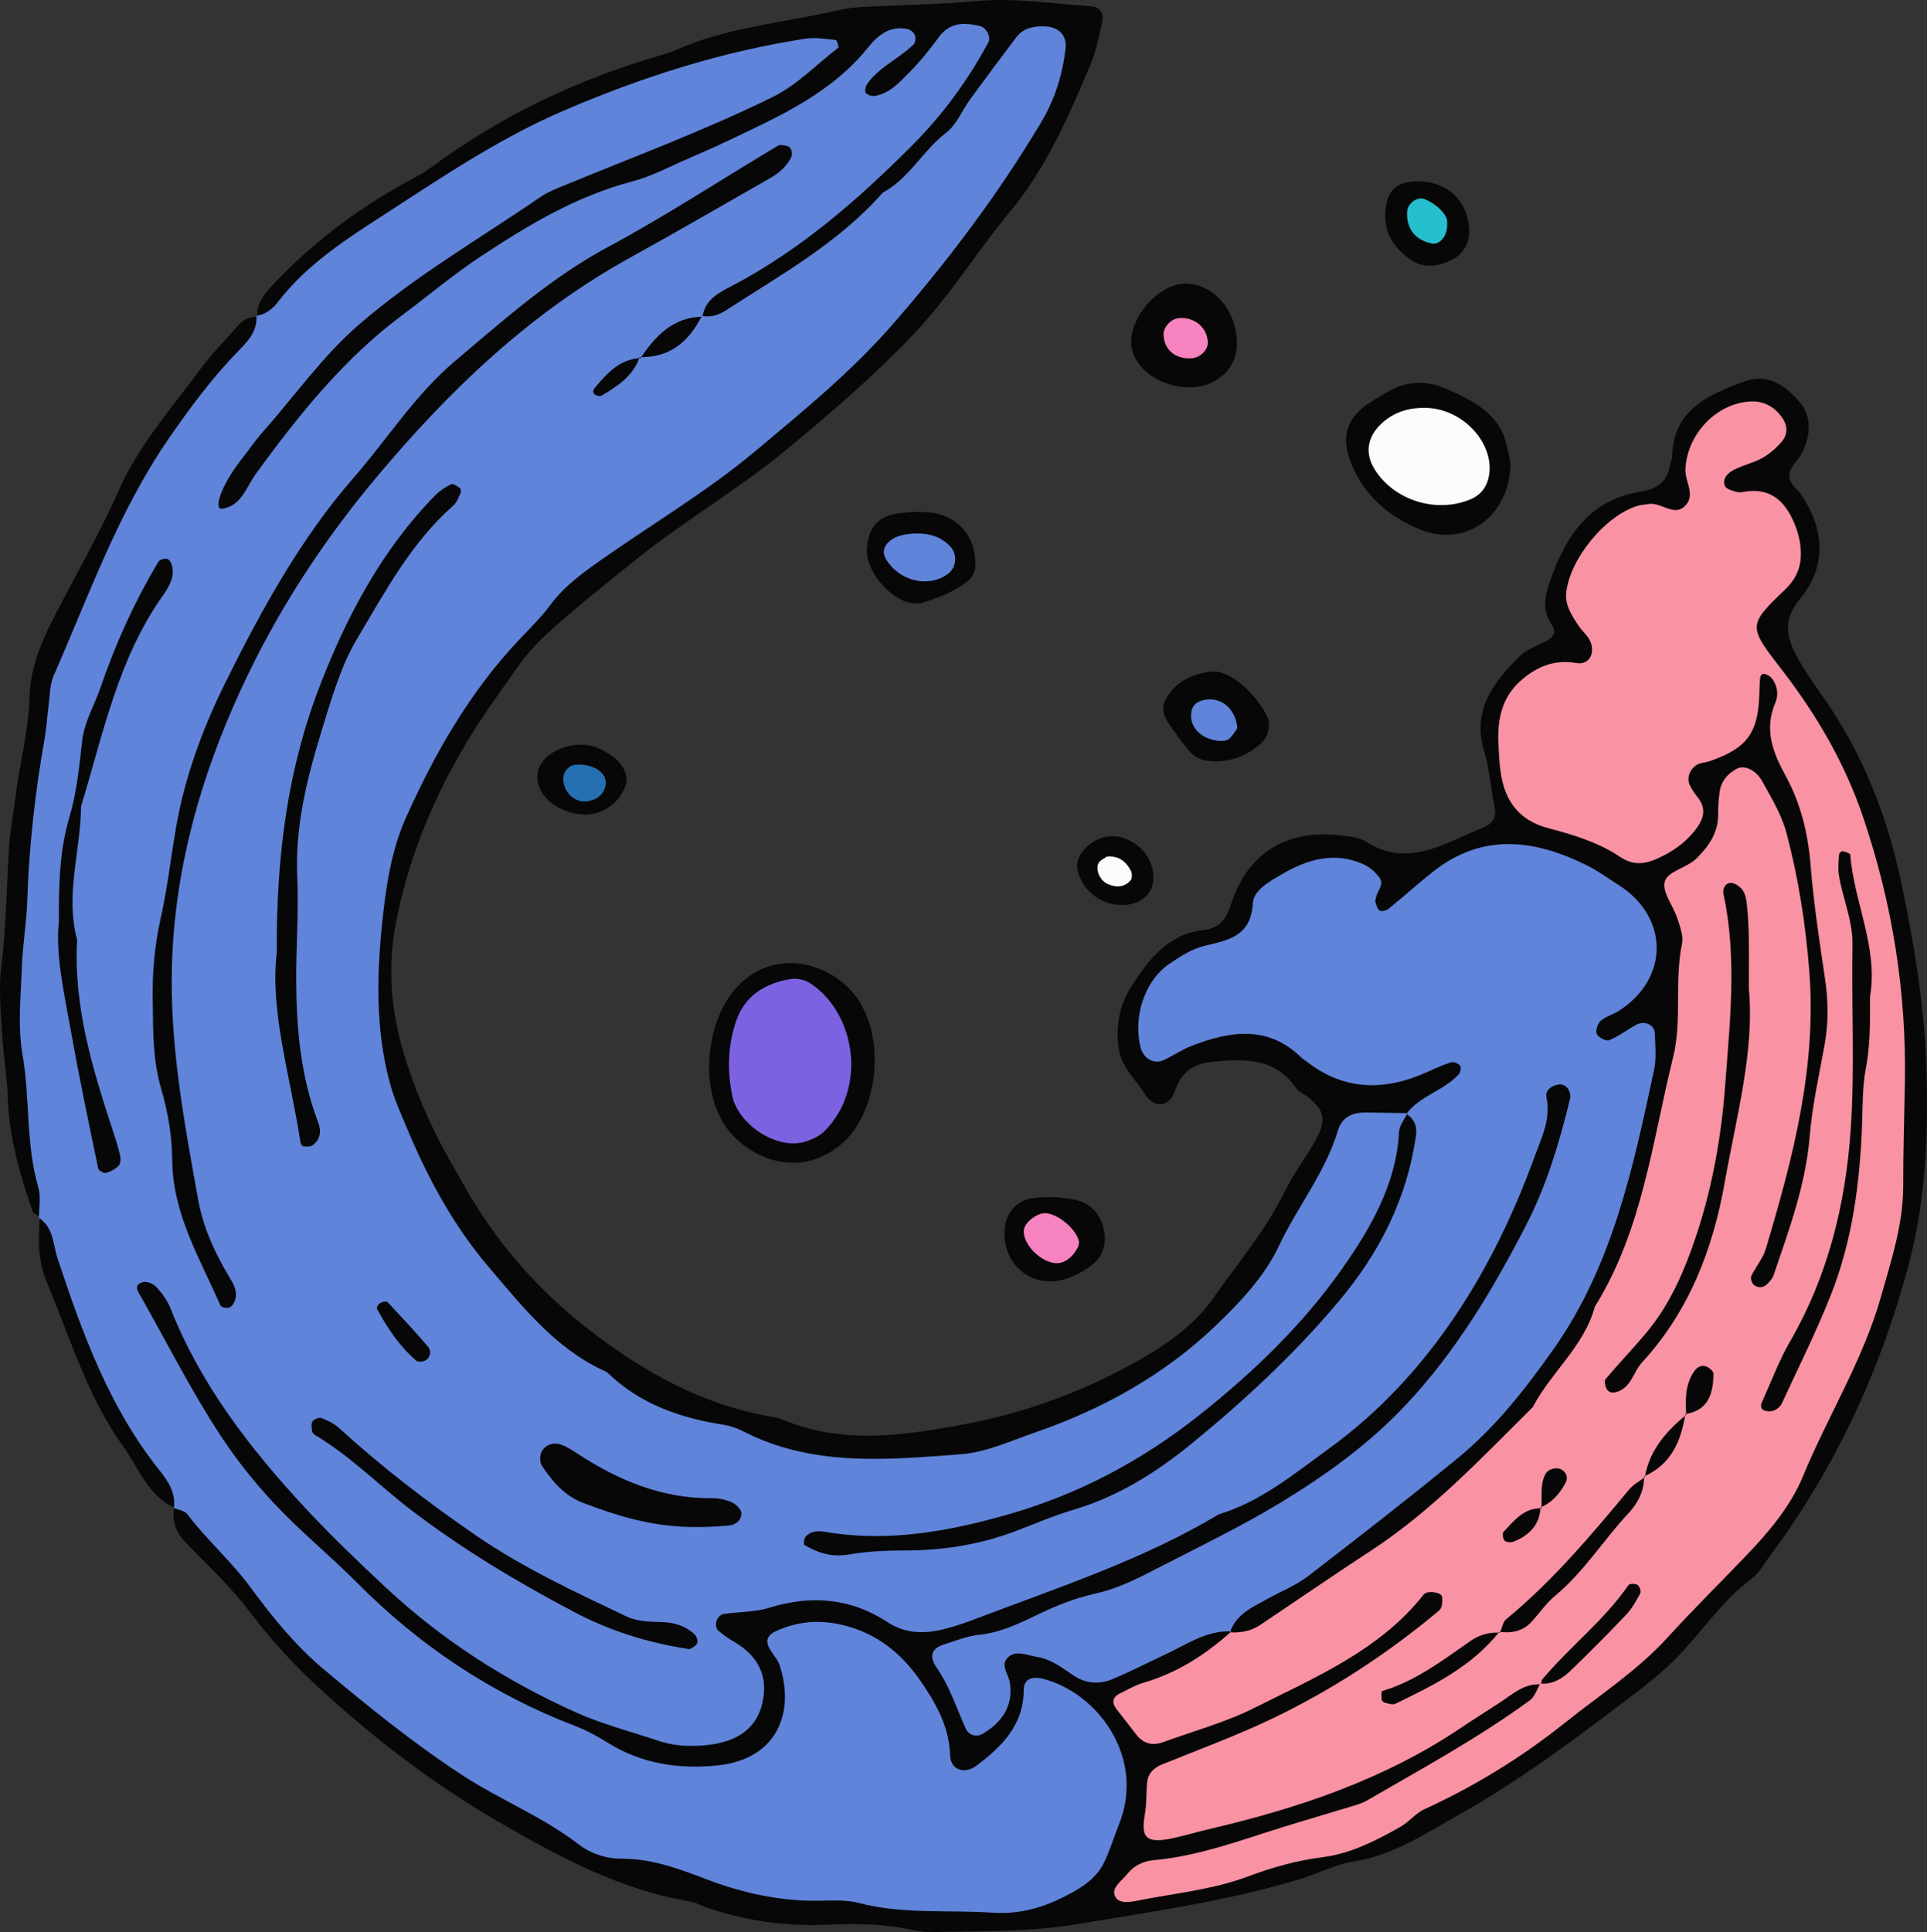 <svg xmlns="http://www.w3.org/2000/svg" width="1077.41" height="1080" viewBox="0 0 1077.41 1080"><rect x="0" y="0" width="1077.41" height="1080" fill="#333333" stroke="none"/><g id="a"/><g id="b"><g id="c"><g id="d"><path d="M143.9 177.05c-.5-6.31 2.63-11.18 6.57-15.51 22.2-24.37 48.14-43.96 76.92-59.89 4.19-2.32 8.62-4.33 12.42-7.17 39.85-29.72 83.95-50.64 131.66-64.19 1.85-.53 3.71-1.12 5.46-1.92 29.33-13.29 61.37-15.61 92.22-22.72 5.59-1.29 11.44-1.75 17.2-1.99 20.19-.84 40.32-1.37 60.53-3.14 20.88-1.83 42.24 1.64 63.37 3.03 4.49.3 7 3.79 6.12 7.96-1.79 8.47-3.5 17.15-6.85 25.07-12.05 28.45-24.58 57.24-44.22 80.97-19.03 22.99-34.67 48.62-55.34 70.17-21.99 22.92-46 43.64-70.52 63.86-27.47 22.65-58.4 40.45-85.94 62.89-17.14 13.97-34.73 27.52-50.73 42.72-9.64 9.15-16.9 20.91-24.74 31.84-27.84 38.85-48.14 81.3-56.96 128.42-4.28 22.88-2.49 46.4 3.92 68.8 6.07 21.23 14.9 41.61 25.66 61.02 2.34 4.22 4.87 8.33 7.19 12.55 18.81 34.24 43.61 62.56 75.19 86.33 29.89 22.5 61.22 39.37 98.06 45.77 1.89.33 3.86.59 5.61 1.33 33.79 14.36 68.07 9.36 102.47 2.93 33.42-6.25 65.09-17.81 94.63-34.13 16.66-9.2 33.25-20.3 44.44-36.27 13.77-19.66 29.5-38.04 40.18-59.89 5.05-10.33 12.31-19.56 17.76-29.73 5.5-10.26 4.16-15.22-4.43-22.58-2.19-1.87-5.41-2.88-6.94-5.12-11.7-17.18-28.89-16.69-46.54-14.96-10.38 1.02-17.51 5.11-21.28 16.17-3.26 9.55-11.79 10.11-16.98 1.79-5.04-8.08-12.72-14.65-14.41-24.77-2.18-13.04.56-25.43 7.43-36.05 9.45-14.6 20.32-28.53 39.7-30.71 8.72-.98 12.68-5.45 15.47-14.17 9.11-28.45 30.2-41.77 59.41-38.93 5.68.55 12.12 1.04 16.68 3.95 17.03 10.88 33.04 5.85 49.27-1.35 5.29-2.35 10.6-4.65 15.92-6.92 4.98-2.13 7.39-5.29 6.17-11.16-2.14-10.33-2.66-21.1-5.74-31.11-7.15-23.25 5.1-38.85 19.81-53.44 3.94-3.91 9.9-5.8 14.98-8.54 3.94-2.12 5.72-5.02 2.89-9.06-4.99-7.13-4.15-14.7-1.67-22.19 8.54-25.83 21.98-47.61 51.39-52.18 10.81-1.68 15.21-6.64 16.77-16.24.15-.94.78-1.85.79-2.77.37-26.6 19.97-35.09 40.35-42.55 12.92-4.73 22.51 1.88 30.5 10.93 7.15 8.1 6.72 17.74 2.73 27.15-1.47 3.48-4.31 6.37-6.41 9.6-2.36 3.65-2 7.27.64 10.62 1.18 1.51 2.83 2.67 3.91 4.24 13.56 19.62 15.06 40.5-.09 58.8-10.35 12.5-7.39 22.43-1.17 33.63 4.2 7.55 9.28 14.64 14.26 21.73 21.91 31.25 35.58 66.33 43.37 103.15 6.96 32.88 12.63 66.51 13.94 1e2 1.5 38.33.18 77.02-9.97 114.78-15.94 59.3-41.42 113.86-78.22 163.07-2.88 3.85-5.26 8.46-8.98 11.21-17.22 12.71-28.59 30.85-43.45 45.65-10.77 10.72-23.35 19.69-35.5 28.93-27.58 20.96-55.63 41.16-85.96 58.19-18.5 10.39-35.92 22.12-57.64 25.53-10.31 1.62-20.01 6.8-30.14 9.88-40.62 12.37-82.52 18.14-124.27 25.16-25 4.2-49.8 3.93-74.77 4.39-5.76.1-11.74.37-17.28-.9-16.02-3.67-31.74-3.8-48.31-3.06-22.74 1.01-46.09-2.17-68.16-9.94-2.72-.96-5.31-2.55-8.09-3.01-38.68-6.34-72.32-24.34-105.82-43.65-37.76-21.76-71.95-47.96-103.73-77.43-13.35-12.38-25.59-25.89-36.71-40.57-10.34-13.66-22.91-25.7-35.02-37.93-5.92-5.98-9.13-12.23-7.45-20.62 1.09-.87 2.18-1.74 3.26-2.62 25-2.51 34.59 18.53 46.99 32.98 26.46 30.84 53.83 60.16 86.36 84.95 71.75 54.69 152.07 84.89 242.01 91.48 27.86 2.04 55.57 7.07 83.56 4.25 36.12-3.64 59.04-31.22 52.79-62.48-1.93-9.67-5.21-19.13-15.57-22.75-10.04-3.51-16.03 4.12-22.35 9.96-4.25 3.93-8.14 8.28-12.66 11.88-18.73 14.92-34.02 11.85-43.17-10.16-7.93-19.09-16.49-37.4-34.88-48.29-13.42-7.95-25.44-9.34-30.61 10.56-14.64 56.37-48.47 74.99-102.42 52.16-44.19-18.7-88.78-37.59-126.55-68.96-59-48.99-113.97-101.15-146.48-172.55-1.99-4.38-4.58-8.51-6.34-13-4.53-11.55-7.22-23.59 7.49-29.22 13.1-5.01 23.57 2.35 28 13.98 11.92 31.29 32.68 56.91 52.66 82.6 49.34 63.46 109.49 113.7 185.54 142.87 7.23 2.77 14.59 4.99 22.16 6.62 11.45 2.47 23.62 5.62 32.76-4.13 10.08-10.76 3.15-21.65-2.79-31.71-11.17-18.91-3.4-28.8 15.55-33.62 27.98-7.12 55.89-9.13 83.3 2.31 14.03 5.86 28.07 6.22 42.4 1.58 57.05-18.46 112.34-41.5 164.12-71.52 74.61-43.25 119.27-110.6 145.72-191.24 2.09-6.36 1.73-13.51 6.18-19.1 5.94-7.46 13.5-11.31 22.84-8 7.98 2.83 12.66 9.49 12.42 17.83-.37 12.59-4 24.63-8.51 36.42-38.18 99.78-103.28 174.29-200.46 221.43-39.76 19.29-80.67 32.73-123.14 42.98-1.92.46-3.52 1.58-4.91 2.92 1.96.22 2.81-1.59 4.23-2.36 17.47-9.39 34.63-4.95 52.43-.28 15 3.94 27.78-5.61 41.11-10.98 12.07-4.87 24.58-14.4 36.16 1.08 10.48 18.1-5.76 23.14-15.39 31.31-2.86 2.43-8.95 5.1-7.7 7.41 2.85 5.3 8.57 1.64 12.49.12 36.2-14.02 70.18-32.22 99.9-57.33 11.5-9.72 23.47-17.8 34.83-4.41 13.84 16.31-1.96 26.3-13.28 33.56-37.94 24.34-72.36 54.76-116.48 68.79-6.04 1.92-16.13 6.07-14.09 12.29 3.26 9.92 13.23 3.63 19.91 2.02 49.18-11.82 95.09-31.39 137.07-59.77 11.26-7.61 21.82-16.9 36.7-8.57 2.29 1.82 3.89 4.13 5 6.82 2.37 11.22-4.61 18.6-12.5 23.24-40.99 24.12-78.68 55.01-127.44 63.64-4.26.75-8.54 1.87-12.69 3.41-15.08 5.58-30.44 10.24-46.04 14.13 14.56-3.68 28.47-10.16 42.82-13.58 115.73-27.59 199.96-101.22 268.45-192.12 47.34-62.83 76.14-135.99 75.6-218.22-.3-45.68 3.52-91.45-12.47-135.24-12.81-35.09-26.28-72.14-45.64-101.81-18.46-28.3-27.46-47.03-11.08-76.92 4.84-8.83-6.15-17.05-15.32-21.47-12.44-6-16.31-15.61-12.41-28.64-8.94 8.67 1.4 22.24-8.24 31.15-6.13 5.67-13.26 6.84-20.77 8.81-26.48 6.93-36.54 20.99-29.86 46.33 5.86 22.27.29 35.14-21.95 41.74-13.23 3.93-20.49 14.11-21.28 28.08-.86 15.04 6.08 26 19.05 33.1 10.21 5.59 21.18 9.41 32.65 11.39 10.79 1.86 21.31-1.31 22.19-12.74 1.52-19.74 11.47-31.61 27.83-40.52 5.92-3.22 9.03-9.87 11.72-16.17 3.74-8.74 6.38-20.35 18.88-17.75 10.98 2.28 10.84 14.43 14.81 22.98 23.14 49.82 24.94 104.35 28.23 156.92 3.4 54.2-6.24 109.25-25.34 161.3-3.75 10.23-12.95 14.88-23.55 11.4-11.1-3.65-13.58-12.87-10.42-23.47 3.86-12.94 7.22-26.02 11.26-38.92 17.05-54.45 21.15-109.73 8.66-165.62-2.24-10.02-1.41-29.66-14.53-25.75-11.19 3.34-28.56 14.27-25.85 33.72 7.03 50.52-3.71 98.89-14.26 147.95-17.43 81.08-63.13 143.14-123.53 196.32-29.02 25.55-61.53 46.38-94.68 66.19-10.04 6-19.29 9.03-28.32-1.18-12.95-19.96 2.91-26.95 15.82-35.47 50.69-33.41 99.9-68.37 138.49-116.47 33.62-41.9 49.66-90.77 60.74-142.02 2.41-11.13.08-19.99-9.77-27.9-14.85-11.92-13.84-25.04-1.06-39.6 20.07-22.87 17.03-37.11-8.7-53.09-27.59-17.14-54.63-17.1-80.68 2.77-17.22 13.14-32.73 23.2-52.28 1.8-10.06-11.01-26.05-6.49-32.44 5.22-10.09 18.47-24.87 27.92-43.38 34.8-6.83 2.54-15.38 7.77-12.03 17.02 2.86 7.9 11.54 5.72 17.83 4.02 19.48-5.28 35.86 1 51.45 12.04 16.68 11.82 35.04 15.59 54.89 9.85 13.24-3.83 27.86-9.17 34.62 8.09 5.99 15.29-8.16 21.65-17.75 29.31-3.9 3.11-8.39 4.6-13.18 5.49-2.73.59-5.46 1.09-8.21 1.54-19.7 1.82-25.87 18.16-33.99 32.08-22.28 38.23-43.03 77.18-80.38 104.2-78.99 57.15-162.71 74.37-258.73 46.97-100.02-28.53-163.56-94.68-198.7-185.78-30.51-79.08-17.29-159.21 30.06-231.92 32.53-49.95 73-90.8 123.87-122.71 77.81-48.82 140-114.13 189.83-191.22 3.66-5.66 7-11.56 10.01-17.58 1.99-3.98 6.24-9.89 1.13-12.48-4.42-2.24-7.82 4.29-10.49 8.05-34.1 47.94-78.77 83.96-128.43 114.37-9.83 6.02-19.62 12.93-32.21 7.54-2.63-1.34-4.72-3.3-6.33-5.76-5.68-16.65 4.88-24.87 16.94-32.25 37.18-22.75 70.98-49.6 100.07-82.21 3.2-3.59 6.74-6.89 9.93-10.51-4.02 1.72-6.75 5.24-10.39 7.49-4.21 2.6-10.87 5.95-13.36 3.18-18.43-20.45-30.43 1.01-43.3 7.09-60.05 28.36-122.58 51.59-178.13 89.37-43.58 29.65-80.86 65.1-112.3 107.09-2.89 3.86-5.57 7.86-8.73 11.51-8.49 9.82-17.9 20.66-31.26 9.54-12.26-10.21-6.74-22.96 1.07-33.63 17.64-24.08 34.58-48.97 56.63-69.25 52.84-48.6 111.29-88.89 178.9-114.32 20.79-7.82 41.12-16.44 61.13-25.97 3.59-1.71 7.51-2.58 11.04-4.42-3.75.91-7.35 2.38-11.11 3.18-90.87 19.37-167.33 66.94-239.72 122.5-8.87 6.81-15.84 17.87-29.79 13.47-1.08-.84-2.16-1.71-3.24-2.57z" fill="#070707"/><path d="M22.32 680.4c-1.44-1.17-3.67-2.06-4.19-3.55-7.28-20.89-13.17-42.05-13.86-64.44-.35-11.46-2.45-22.86-3.08-34.33-.68-12.44-2.02-25.1-.49-37.34 2.73-21.99 2.91-44.04 4.27-66.05.59-9.54 2.41-18.99 3.57-28.5 2.33-19 7.48-37.52 7.99-56.9.38-14.41 5.6-28.23 12.12-41.15 12.46-24.72 26.54-48.69 37.73-73.96 11.1-25.07 28.88-45.12 44.75-66.66 6.81-9.24 14.94-17.51 22.54-26.15 2.67-3.03 6.19-4.36 10.22-4.32l-.52-.46c12.31 12.79 3.44 22.96-4.45 32.79-37.05 46.15-64.47 97.64-87.99 151.81-16.92 38.98-21.25 80.43-25.69 121.18-5.71 52.41-.66 105.4 7.51 157.76 2.05 13.13 5.3 26.93-6.02 38.17-1.47.7-2.95 1.4-4.42 2.1z" fill="#070707"/><path d="M484.02 566.68c10.76 24.78 3.54 58.6-13.74 73.01-22.7 18.94-48.48 8.75-61.66-6.25-18.09-20.59-15.24-61.72 3.71-81.99 20.26-21.68 51.97-14.31 67.13 6.76 2.22 3.08 3.64 6.73 4.56 8.47z" fill="#070707"/><path d="M844.55 259.31c-.47 29.4-25.27 46.96-50.44 36.72-18.2-7.41-32.72-20.03-39.61-39.59-4.34-12.35-1.33-22.47 9.58-30.15 3.92-2.76 8.14-5.1 12.31-7.5 10.84-6.25 21.98-6.11 33.15-1.08 14.17 6.38 28.09 13.19 32.61 30.03 1.23 4.59 1.94 9.33 2.4 11.58z" fill="#070707"/><path d="M632.46 189.93c1.07-15.64 17.45-32.37 31.74-31.34 15.72 1.13 27.8 16.14 27.36 34.61-.33 13.89-12.81 23.84-27.49 23.34-17.84-.6-32.55-12.99-31.61-26.61z" fill="#070707"/><path d="M679.06 425.58c-6.09-.01-11.36-1.69-15.06-6.95-1.66-2.36-3.83-4.38-5.37-6.8-4.05-6.35-11.11-12.74-6.97-20.69 5.16-9.9 15.06-14.72 26.09-15.73 3.5-.32 7.67 1.22 10.78 3.13 8.33 5.12 14.73 12.33 19.49 20.91 2.78 5.01 1.52 11.88-2.76 15.86-7.39 6.86-16.11 10.32-26.19 10.28z" fill="#070707"/><path d="M484.7 307.2c.79-12.95 6.35-19.01 19.32-20.47 4.72-.53 9.55-.74 14.28-.4 16.98 1.2 27.7 13.32 27.02 30.74-.1 2.52-1.81 5.65-3.78 7.31-7.41 6.25-16.41 9.6-25.53 12.48-1.75.55-3.78.5-5.65.32-12.13-1.2-26.39-17.92-25.66-29.98z" fill="#070707"/><path d="M97.41 842.79c-14.94-7.07-20.01-22.41-28.77-34.6-19.83-27.62-29.3-60.13-42.31-90.97-5.01-11.88-5.2-24.27-4.02-36.81l-.51.43c16.09-4.81 20.09 7.9 23.69 18.08 14.36 40.58 30.09 80.34 54.78 116.08 6.25 9.05 7.68 19.75-3.1 27.99l.23-.19z" fill="#070707"/><path d="M588.99 669.11c3.42.49 9.26.57 14.58 2.27 7.85 2.51 12.29 8.84 13.78 16.8 1.54 8.2-1.34 15.15-8.13 19.94-3.84 2.7-8.15 5.03-12.58 6.55-19.3 6.64-36.91-7.75-34.84-28.21.93-9.22 7.31-15.83 16.38-16.82 2.83-.31 5.7-.29 10.81-.52z" fill="#070707"/><path d="M792.64 101.39c17.04-.02 28.84 11.48 28.78 28.53-.03 7.4-4.34 12.93-10.7 15.86-7.13 3.29-15.17 4.25-22-.57-8.96-6.33-14.93-14.58-14.16-26.6.76-11.93 5.89-17.21 18.09-17.22z" fill="#070707"/><path d="M326.63 455.37c-1.87-.22-3.79-.28-5.62-.7-13.69-3.14-22.21-12.94-20.28-23.22 2.1-11.17 19.96-18.55 32.92-13.59.88.34 1.72.78 2.58 1.19 10 4.77 15.54 12.46 13.78 19.15-2.6 9.91-12.93 17.49-23.39 17.17z" fill="#070707"/><path d="M626.63 505.91c-11.79-.41-21.71-8.27-24.23-19.87-.54-2.49.18-5.85 1.54-8.05 5.43-8.81 15.52-12.52 24.37-9.5 10.53 3.59 17.36 13.35 16.5 23.61-.71 8.52-8.14 14.17-18.18 13.82z" fill="#070707"/><path d="M97.19 842.98c1.25-8.45-3.34-15.2-7.96-20.97-28.13-35.18-43.09-76.51-57.03-118.47-2.6-7.83-2.18-17.34-10.39-22.7-.06-5.75 1.16-11.88-.4-17.19-7.09-24.26-4.54-49.59-8.85-74.22-2.77-15.82-.9-32.54-.34-48.83.43-12.45 2.63-24.84 3.03-37.29.98-30.8 4.51-61.27 9.88-91.58 1-5.66 1.21-11.46 1.99-17.16.78-5.7.69-11.86 2.93-16.96 19.64-44.71 35.89-91.03 63.84-131.79 11.97-17.45 24.48-34.3 39.22-49.46 5.44-5.59 10.79-11.11 10.27-19.75 5.06-.85 8.97-3.85 11.89-7.66 18.01-23.5 43.33-38.35 67.29-53.99 29.72-19.39 59.64-38.94 92.54-53.09 43.47-18.7 88.22-32.99 135.05-40.23 5.55-.86 11.42.14 17.1.71.67.07 1.89 3.97 1.48 4.28-12.15 9.29-22.73 20.69-36.67 27.57-37.98 18.72-77.68 33.39-116.76 49.53-4.45 1.84-9.07 3.62-13 6.31-34.08 23.37-70 44.12-101.42 71.25-20.52 17.72-36.01 39.97-53.87 60.08-4.45 5.01-8.23 10.63-12.38 15.92-10.8 13.8-15.52 27.82-10.44 27.08 10.95-1.6 13.49-12.16 19.01-19.72 23.83-32.65 49.03-64.18 81.75-88.53 14.6-10.86 28.47-22.61 43.77-32.73 26.63-17.62 53.68-33.82 84.75-41.95 9.49-2.48 17.97-6.78 26.73-10.75 8.76-3.96 17.65-7.63 26.32-11.77 28.68-13.66 57.93-26.49 78.66-52.19 5.64-6.99 12.23-12.54 22.13-10.52 1.59.33 3.55 1.81 4.15 3.26.61 1.47.44 4.25-.57 5.26-8.17 8.09-19.39 12.63-26.13 22.37-.88 1.27-1.4 4.03-.67 4.87 1.03 1.19 3.5 1.92 5.14 1.64 8.11-1.39 13.47-7.39 18.83-12.77 6.09-6.12 11.65-12.89 16.7-19.9 6.23-8.65 14.32-8.5 23.2-6.37 3.47.83 6.27 6.07 4.68 9.03-11.43 21.32-25.59 40.61-42.71 57.77-30.03 30.1-61.8 57.84-99.69 77.92-7.36 3.9-15.98 7.58-17.44 17.74-9.28 5.48-17.33 12.76-26.38 17.96.31-.17.59-.38.94-.52 8.74-5.83 16.94-11.78 25.04-17.88 5.04.98 9.49-.5 13.67-3.21 30.67-19.91 62.93-37.71 87.52-65.72 14.82-7.87 22.31-23.49 35.39-33.42 5.82-4.42 8.85-12.43 13.38-18.63 8.51-11.66 17.12-23.24 25.84-34.75 3.82-5.04 9.31-6.27 15.41-6.14 8.23.18 13.02 4.75 12.14 12.48-1.65 14.55-6.01 28.39-13.47 40.9-24.15 40.53-52.35 77.91-83.45 113.54-23.01 26.36-49.58 47.95-76.07 70.18-28.17 23.63-59.82 42.05-89.59 63.26-9.49 6.76-18.5 13.62-25.52 23.16-5.11 6.95-11.41 13.05-17.36 19.35-27.47 29.08-47.06 63.19-63.28 99.4-8.38 18.71-11.26 39.02-13.33 58.98-3.07 29.7-3.7 59.59 4.21 89.11 2.53 9.45 6.45 17.93 10.16 26.79 11.63 27.68 26.03 53.95 45.35 76.57 18.58 21.75 36.67 44.91 63.79 57.55.87.41 1.86.74 2.53 1.38 18.07 17.5 40.46 25.26 64.7 29.05 3.74.59 7.55 1.84 10.91 3.58 38.96 20.11 80.7 16.02 121.93 12.93 14.04-1.05 27.79-7.45 41.42-12.16 37.71-13.03 72.24-32.14 101.04-59.74 13.69-13.11 27.18-27.21 35.6-45.05 10.25-21.69 25.79-40.68 32.75-64.11 2.25-7.58 8.33-10.08 15.75-9.98 7.71.1 15.42.23 23.13.35-.28 42.79-19.89 77.26-47.33 107.97-51.92 58.1-109.94 106.82-188.35 125.98-17.2 4.2-34.6 1.24-51.29 6.34-2.88.88-6.01.57-9.04.57 3.85-.04 7.68-.87 11.45-.99 65.01-2.08 122.07-26.62 170.63-67.64 37.09-31.33 74.93-63.25 97.41-108.66 10.01-20.21 16.84-40.49 15.81-63.12 7.7-10.21 20.99-12.97 29.39-22.18.96-1.05 1.45-3.84.76-4.75-.95-1.24-3.52-2.37-4.91-1.95-4.54 1.38-8.92 3.37-13.27 5.34-23.81 10.82-46.63 10.79-67.98-6.01-.76-.6-1.66-1.03-2.34-1.7-18.79-18.56-40.06-15.21-61.73-6.76-5.36 2.09-10.21 5.43-15.45 7.88-5.53 2.59-11.42-.8-13.01-7.16-4.23-16.92 2.21-36.92 15.8-46.38 6.26-4.35 13.2-8.76 20.45-10.43 13.61-3.14 25.5-5.63 26.55-23.63.44-7.55 9.52-12.27 15.82-16.02 14.33-8.52 29.98-13.27 46.49-5.58 3.31 1.54 6.4 4.39 8.56 7.38 2.66 3.68-1.22 7.09-1.93 10.69-.18.93-.66 1.98-.4 2.79.55 1.74 1.07 4.1 2.38 4.82 1.15.64 3.76-.07 5-1.07 8.22-6.66 16.09-13.74 24.35-20.34 27.93-22.31 57.18-18.52 86.71-3.79 6.01 2.99 11.48 7.07 17.19 10.65 28.65 18.01 28.84 52.47.33 70.67-3.21 2.05-7.26 2.99-10.01 5.47-1.72 1.55-3.02 5.59-2.17 7.43.88 1.91 5.22 4.09 6.93 3.39 5.23-2.13 9.85-5.69 14.83-8.48 4.89-2.74 10.52-.26 10.68 4.86.21 6.72.96 13.69-.43 20.15-11.71 54.7-23.25 109.62-56.41 156.49-15.59 22.03-32.31 43.41-53.32 60.61-27.52 22.53-55.6 44.39-83.82 66.05-6.79 5.22-15.1 8.45-22.66 12.68-8.33 4.66-17.51 8.42-20.86 18.67l.72-.55c-14.36-.59-25.58 7.73-37.75 13.32-9.62 4.42-19.02 9.36-28.79 13.41-7.49 3.11-15.09 2.48-22.06-2.29-6.37-4.36-12.64-9.08-20.52-10.27-5.51-.83-11.88-4.16-16.34.99-3.56 4.11.92 8.89 1.61 13.41 2 13.07-4.31 22.24-15.06 28.64-3.82 2.28-8.03.74-9.72-3.06-5.08-11.42-8.89-23.34-16.12-33.82-4.55-6.61-2.8-10.85 4.24-13.07 6.43-2.03 12.88-4.64 19.5-5.34 11.85-1.26 22.05-6.14 32.55-11.2 10.36-4.99 21.32-9.4 32.49-11.85 13.52-2.97 25.29-9.32 37.23-15.47 22.21-11.44 44.8-22.32 66.11-35.27 25.36-15.41 49.45-32.7 70.05-54.6 28.03-29.8 48.72-64.41 67.28-100.38 11.51-22.31 18.74-46.37 24.65-70.76.99-4.08-2.2-8.42-5.81-8.14-4.31.34-8.18 3.3-7.37 7.13 2.58 12.28-2.7 22.52-6.64 33.33-11.27 30.94-25.44 60.63-43.63 87.88-19.31 28.93-42.85 54.61-71.25 75.2-19.44 14.1-38.08 29.65-61.68 36.81-42.43 25.4-89.23 40.64-135.07 58.1-6.3 2.4-12.71 4.68-19.26 6.24-10.59 2.52-21.01 2.35-30.63-3.95-20.79-13.61-42.85-15.48-66.45-8.16-8.13 2.52-17.13 2.18-25.68 3.51-1.44.23-3.19 2.15-3.71 3.66-.53 1.55-.37 4.27.65 5.23 2.74 2.58 5.98 4.72 9.25 6.65 13.07 7.73 19.14 18.73 15.76 33.94-3.2 14.41-13.99 22.24-32.23 23.87-8.73.78-17.36.39-25.74-2.44-15.51-5.24-31.56-9.29-46.41-15.98-38.81-17.48-74.45-40.2-105.7-69.31-15.53-14.46-30.91-29.16-45.35-44.7-30.93-33.28-58.57-68.93-75.52-111.77-1.72-4.35-4.68-8.43-7.85-11.92-1.67-1.83-5.44-3.43-7.58-2.8-5.83 1.7-2.59 5.53-.87 8.57 14.66 25.96 28.15 52.7 44.5 77.55 9.86 14.98 21.35 29.17 34.28 42.33 13.47 13.71 28.23 25.92 41.73 39.54 35 35.29 75.61 62.38 122.22 80.21 6.25 2.39 12.25 5.66 17.94 9.22 18.88 11.81 39.66 14.97 61.18 12.79 34.42-3.49 43.48-30.51 34.98-56.1-1.18-3.56-4.25-6.45-5.96-9.88-2.09-4.18-.43-7.11 3.75-9.04 12.81-5.92 25.85-6.67 39.47-3.01 17.68 4.76 31 15.62 41.1 30.13 8.79 12.62 16.47 25.92 17.02 42.34.27 8.16 8.14 10.64 14.79 5.61 14.2-10.75 26.29-22.65 26.33-42.46.01-5.78 4.63-7.57 10.35-6.16 30.95 7.66 58.03 44.17 42.85 81.63-2.88 7.11-5 14.58-8.4 21.42-3.46 6.97-9.17 11.65-16.26 15.7-14.45 8.26-28.97 13.26-46 12.11-24.93-1.68-50.1 1.03-74.79-5.45-7.29-1.91-15.35-1.28-23.05-1.22-21.53.16-42.07-4.37-62.09-12.01-15.31-5.84-30.66-11.6-47.44-11.51-9.02.05-17.5-2.98-24.32-8.22-20-15.35-43.49-24.6-64.54-38.33-27.54-17.97-52.86-38.49-77.81-59.43-15.34-12.87-28.52-28.89-40.4-45.16-10.87-14.89-24.74-26.89-35.79-41.47-1.48-1.95-4.97-2.37-7.52-3.49z" fill="#6084da"/><path d="M861.68 941.58c-9.55-.74-16 5.55-23.17 10.21-7.22 4.69-14.52 9.27-21.66 14.08-42.94 28.87-90.98 45-140.84 56.62-6.54 1.53-12.99 3.47-19.55 4.93-15.93 3.53-18.65-.17-16.35-13.2 1-5.65.72-11.51 1.19-17.26.43-5.3 3.38-8.58 8.32-10.59 20.44-8.31 41.22-15.91 61.11-25.39 33.87-16.15 65.15-36.65 93.97-60.74 1.6-1.34 1.89-5.09 1.62-7.59-.28-2.6-8.36-3.76-10.26-1.35-24.73 31.29-60.55 46.25-94.62 63.37-16.18 8.13-34.02 12.98-51.15 19.21-6.08 2.21-11.22.8-15.21-4.53-3.46-4.62-7.1-9.1-10.64-13.66-2.9-3.73-2.72-6.91 1.82-9.1 4.31-2.08 8.51-4.63 13.06-5.94 18.85-5.44 34.76-15.75 49.19-28.69l-.72.55c5.91.24 11.59-.68 16.58-4.02 20.75-13.88 41.3-28.05 62.19-41.7 34.13-22.29 61.79-51.81 90.45-80.23 10.19-19.55 28.73-33.95 34.68-56.13 26.65-42.72 32.08-92.26 43.8-139.61 5.02-20.29.61-42.27 4.92-63.26.89-4.34-1.08-9.52-2.55-14.05-2.31-7.12-8.77-15.03-7.08-20.72 1.76-5.95 12.32-7.48 17.97-13.14 7.21-7.22 12.09-14.71 11.9-25.14-.07-3.84.28-7.72.76-11.54.79-6.21 4.44-10.52 9.86-13.34 3.96-2.06 10.43.63 14.06 7.19 5.11 9.23 10.79 18.6 13.47 28.65 6.69 25.12 10.67 50.7 12.76 76.8 4.32 54.13-9.08 105.14-24.32 155.98-1.61 5.36-5.67 9.96-8.11 15.13-.56 1.19.36 4 1.5 4.9 2.38 1.86 5.34 1.73 7.6-.66 1.3-1.38 2.75-2.91 3.34-4.64 8.7-25.47 18.03-50.65 20.27-77.96 1.41-17.19 5.29-34.2 8.36-51.24 2.25-12.49 1.98-24.82.09-37.37-3.15-20.94-6.29-41.94-8-63.03-1.43-17.67-5.54-34.4-13.95-49.74-7.26-13.24-12.14-25.95-5.65-41.03 1.8-4.19 1.14-9.56-2.24-13.67-.55-.67-1.41-1.14-2.2-1.58-2.38-1.33-3.93-.63-4.19 2.06-.27 2.83-.3 5.68-.39 8.53-.68 21.99-6.86 30.32-28.04 37.64-1.8.62-3.8.67-5.58 1.33-4.58 1.69-7.3 7.31-5.4 11.66 1.14 2.6 2.87 5.01 4.64 7.26 5.25 6.66 2.93 12.58-1.57 18.29-4.84 6.15-10.84 10.73-17.89 14.3-8.15 4.13-15.39 6.39-24.14.51-12.08-8.11-26.07-12.33-40.07-15.99-15.95-4.17-24.12-14.93-26.49-30.63-.86-5.7-1.12-11.51-1.36-17.29-.54-13 1.99-25.07 12.14-34.21 8.95-8.05 18.87-12.37 31.65-10.17 7.56 1.3 11.08-6.84 6.65-13.87-1.52-2.42-3.83-4.33-5.43-6.72-2.12-3.16-4.27-6.41-5.72-9.91-1.07-2.58-1.67-5.67-1.41-8.43 1.81-19.26 22.27-44 40.37-49.07 1.83-.51 3.79-.55 5.68-.9 7.2-1.34 14.97 8.18 21.35.0 4.55-5.83-1.03-12.85-.72-19.52.92-19.56 17.39-37.06 36.81-37.82 7.17-.28 13.03 3.09 17.23 8.93 3.12 4.35 3.37 9.29.0 13.33-3.03 3.61-6.78 6.95-10.86 9.25-4.97 2.8-10.79 4.03-15.9 6.63-3.39 1.72-6.85 4.82-5.18 9.09.7 1.8 4.41 2.76 6.93 3.42 1.75.46 3.81-.23 5.72-.44 13.97-1.56 21.38 6.52 26.23 18.07 1.47 3.51 2.62 7.29 3.15 11.05 1.39 9.93-.32 18.16-8.49 25.93-21.06 20.02-20.27 20.69-1.82 44.59 19.49 25.25 35.37 52.28 45.74 83.04 16.21 48.09 24.03 97.06 23.17 147.61-.33 19.28-.97 38.57-.94 57.85.04 21.56-6.6 41.47-12.38 61.93-10.05 35.61-29.74 66.78-43.66 100.57-6.8 16.51-18.94 30.94-31.58 44.15-14.65 15.32-29.78 30.2-44.05 45.87-16.97 18.63-38 32.22-57.44 47.75-24.15 19.28-50.33 35.39-78.49 48.29-5.11 2.34-8.93 7.36-13.91 10.14-13.48 7.55-27.46 14.72-42.85 16.68-14.52 1.84-28.26 5.65-41.8 10.75-19.98 7.53-41.21 9.43-61.93 13.56-4.38.87-10.91 2.07-12.76-2.83-1.75-4.65 3.98-8.24 6.88-11.93 3.74-4.76 9.03-7.33 14.96-7.86 25.22-2.28 48.7-11.18 72.59-18.6 11.94-3.71 23.95-7.16 35.9-10.83 3.66-1.12 7.51-2.07 10.77-3.96 30.81-17.87 62.16-34.88 90.98-55.95 2.78-2.03 3.98-6.22 5.92-9.41 1.63-1.04 3.33-1.96 4.88-3.11 12.48-9.23 22.25-21.31 33.47-31.86-11.18 10.57-21.03 22.53-33.36 31.9-1.53 1.16-3.12 2.26-4.55 3.56z" fill="#f992a3"/><path d="M410.09 615.33c-3.34-13.23-3.88-29.44 1.68-45.11 4.92-13.87 16.43-20.74 30.47-22.97 3.43-.54 7.9.48 10.82 2.41 25.47 16.8 31.9 58.87 7.88 82.68-3.18 3.16-8.09 5.31-12.57 6.3-13.63 3.02-32.58-7.77-38.28-23.31z" fill="#7c62e1"/><path d="M796.86 228.01c19.97.11 37.25 18.1 35.95 35.4-.55 7.31-3.83 12.88-10.69 15.74-19.01 7.93-42.33.68-53.32-16.41-5.84-9.08-4.51-18.3 3.46-25.85 7.51-7.11 16.63-9.07 24.59-8.88z" fill="#fcfcfc"/><path d="M659.67 177.77c8.57-.32 15.16 5.33 15.66 13.41.27 4.35-4.27 8.86-9.19 9.13-9.05.5-15.28-4.78-15.57-13.19-.16-4.48 4.42-9.18 9.1-9.35z" fill="#f783c0"/><path d="M691.83 407.01c-1.22 1.67-2.53 4.22-4.55 5.94-1.27 1.08-3.64 1.36-5.45 1.22-10.46-.84-17.22-7.99-15.69-16.38.83-4.54 4.43-6.23 8.24-6.71 9.08-1.14 16.47 5.49 17.46 15.93z" fill="#6084da"/><path d="M510.79 298.25c7.92-.25 15.15 1.2 20.76 7.52 3.86 4.35 3.23 11.53-1.64 15.09-10.81 7.9-27.08 4.11-34.52-8.27-2.19-3.65-1.45-7.22 2.02-10.11 3.92-3.26 8.6-3.84 13.38-4.23z" fill="#6084da"/><path d="M603.03 696.52c-2.18 4.34-5.25 8.14-9.96 9.35-8.58 2.21-21.55-9.53-20.64-18.25.47-4.44 7.73-9.91 12.52-9.43 7.1.71 16.76 8.95 18.29 15.69.19.82-.14 1.75-.22 2.64z" fill="#f783c0"/><path d="M809.03 122.95c1.07 9.14-4.22 14-8.39 13.19-9.35-1.82-14.51-8.45-13.9-17.85.31-4.78 5.86-8.64 9.86-6.96 7.43 3.13 11.86 8.55 12.43 11.62z" fill="#26bfcf"/><path d="M328.07 447.99c-7.48.88-14.38-6.53-12.92-14.67.4-2.21 3.19-5.21 5.31-5.62 3.46-.66 7.52-.18 10.86 1.07 4.65 1.73 8.39 5.6 7.17 10.85-1.12 4.79-5.21 7.72-10.42 8.36z" fill="#2570b1"/><path d="M618.73 478.91c6.45-.75 10.84 2.47 13.61 7.96.71 1.41.7 4.17-.22 5.24-3.57 4.13-8.23 4.11-12.93 2-4.26-1.91-6.98-8.24-4.88-11.82.85-1.44 2.84-2.22 4.42-3.37z" fill="#fcfcfc"/><path d="M85.39 560c-.27-15.45.86-30.66 4.29-45.89 3.79-16.84 5.77-34.08 8.68-51.12 4.89-28.72 15.03-55.96 27.82-81.73 20.04-40.4 41.95-80.29 71.66-114.36 18.9-21.68 34.39-46.37 56.69-65.18 27.13-22.87 53.44-46.43 85.14-63.5 32.12-17.29 62.78-37.28 94.1-56.07.82-.49 1.79-1.18 2.63-1.1 1.78.18 4.06.29 5.13 1.39 1.04 1.07 1.62 3.73 1.02 5.05-2.48 5.4-6.9 9.19-12 12.09-25.86 14.75-51.59 29.74-77.66 44.1-56.5 31.11-101.82 74.55-142.96 123.77-30.53 36.52-55.98 75.99-75.58 118.74-22.08 48.17-36.53 98.73-38.2 152.78-1.38 44.82 6.82 88.1 14.63 131.59 2.73 15.18 9.09 29.43 17.1 42.74 2.51 4.17 5.18 8.3 3.57 13.42-.52 1.64-1.8 3.7-3.23 4.21-1.4.51-4.57-.18-5.01-1.2-11.38-26.28-26.7-51.08-26.92-81.34-.1-13.31-2.39-27-6.17-39.79-4.77-16.13-4.49-32.29-4.71-48.62z" fill="#070707"/><path d="M786.24 622.72c4.66 2.82 6.18 7.01 5.43 12.24-5.07 35.18-20.33 65.3-43.16 92.48-24.89 29.63-53.14 55.82-82.85 80.02-19.06 15.52-40.6 29.13-65.08 36.38-11.04 3.27-21.7 7.85-32.48 11.96-20.05 7.64-40.79 10.93-62.24 10.93-10.54.0-21.23.49-31.59 2.29-9.3 1.61-17-.97-24.54-5.4-.53-.31-.19-3.6.73-4.64 2.83-3.18 6.98-3.35 10.73-2.7 34.97 6.01 68.7-.08 102.24-9.63 39.36-11.2 74.78-30.03 106.69-55.25 30.26-23.92 58.24-50.79 80.34-82.26 15.84-22.54 30.22-47.17 31.77-76.47.19-3.54 3.08-6.94 4.72-10.41l-.71.46z" fill="#070707"/><path d="M154.75 532.47c-.34-55.21 6.4-103.7 24.43-150.02 15.09-38.79 34.54-75.26 64.02-105.43 2.56-2.62 5.81-4.72 9.1-6.36 1.02-.51 3.31 1.14 4.79 2.14.54.36.83 1.9.52 2.56-1.18 2.5-2.14 5.46-4.11 7.19-23.59 20.76-38.19 48.23-53.85 74.52-9.21 15.46-14.32 33.62-19.7 51.05-8.24 26.69-15.05 53.68-13.75 82.21.88 19.23-.69 38.57-.6 57.86.12 27.01 2.55 53.72 12.32 79.3 1.79 4.7 1.34 9.66-3.38 12.83-1.24.83-3.35.64-5.01.46-.61-.07-1.41-1.44-1.54-2.31-5.68-37.06-17.18-73.43-13.24-105.99z" fill="#070707"/><path d="M32.94 514.94c-.18-22.19.58-40.21 5.87-58.14 4.04-13.7 5.53-28.26 7.12-42.55 1.22-10.9 6.87-19.98 10.28-29.94 8.4-24.54 19.08-48.14 32.46-70.42.69-1.15 3.73-1.94 5.04-1.38 1.34.57 2.42 2.91 2.69 4.63.96 6.19-2.14 11.28-5.47 15.97-25.08 35.39-33.26 77.32-45.62 117.63-.2 24.89-9.01 49.53-2.19 74.62-2.09 37.36 8.65 72.31 20.11 107.13 1.5 4.55 2.95 9.14 3.99 13.81.38 1.72.11 4.36-.98 5.45-1.85 1.84-4.48 3.26-7.02 3.91-1.21.31-4.08-1.33-4.32-2.47-5.25-25.36-10.61-50.71-15.15-76.2-3.88-21.77-8.89-43.5-6.81-62.04z" fill="#070707"/><path d="M384.62 921.75c-23.31-3.65-43.9-10.25-63.89-20.78-31.56-16.63-61.9-34.82-90.27-56.39-18.33-13.93-34.45-30.68-54.46-42.46-.75-.44-1.48-1.51-1.56-2.35-.18-1.77-.54-4.05.34-5.25.9-1.22 3.57-2.34 4.83-1.85 3.48 1.34 7.11 3 9.82 5.48 24.15 22.07 50 41.88 76.98 60.38 26.28 18.02 54.96 31.32 83.54 44.93 6.35 3.03 13.02 3.08 19.74 3.27 6.94.2 13.36 1.96 18.53 6.74 1.16 1.07 1.98 3.47 1.63 4.94-.32 1.33-2.34 2.41-3.81 3.26-.72.42-1.88.07-1.43.07z" fill="#070707"/><path d="M396.26 853.5c-28.84 1.26-49.77-5.69-70.34-13.42-9.99-3.75-17.24-11.98-23.03-20.91-1.24-1.91-1.09-5.89.09-7.96 1.97-3.46 6.12-5 9.97-3.89 3.54 1.03 6.81 3.25 9.97 5.31 22.85 14.91 47.19 25.15 75.1 24.87 3.72-.04 7.71.78 11.1 2.29 2.33 1.03 5.33 3.89 5.39 6.01.11 4.05-3.08 6.7-7.38 7.04-5.72.45-11.46.7-10.86.66z" fill="#070707"/><path d="M213.81 727.83c.94-.05 2.34-.52 2.75-.08 7.75 8.31 15.56 16.56 22.88 25.23 1.68 1.99 1.45 5.7-1.46 7.42-1.37.81-4.2 1.13-5.18.29-9.41-8.09-16.2-18.27-22.05-29.1-.28-.51.3-1.73.81-2.34.54-.65 1.48-.96 2.24-1.42z" fill="#070707"/><path d="M358.13 200.16c8.4-12.45 18.18-22.82 34.67-23.14l-.39-.44c-7.2 14.33-17.83 23.48-34.8 23.02l.53.56z" fill="#070707"/><path d="M357.61 199.6c-3.6 10.6-12.26 16.24-21.22 21.55-.66.39-1.86.21-2.68-.08-2.37-.84-2.67-2.42-.97-4.45 6.78-8.08 13.76-15.87 25.39-16.46l-.53-.56z" fill="#070707"/><path d="M977.79 552.62c3.29 34.76-6.91 71.25-13.45 108.19-6.67 37.72-20.06 72.29-46.38 100.94-4.52 4.92-5.65 12.57-12.3 15.68-2.53 1.18-5.77 2-7.51-1.31-.78-1.48-1.22-4.29-.38-5.29 7.44-8.79 15.44-17.11 22.82-25.95 9.95-11.91 16.95-25.38 22.67-39.97 12.44-31.78 18.84-64.91 21.33-98.49 2.62-35.44 6.71-71.17-.97-106.65-.65-2.98 1.06-6.26 4.16-6.22 2.27.03 5.18 2.12 6.59 4.14 1.54 2.22 2.06 5.37 2.35 8.19.6 5.75.93 11.54 1.04 17.32.16 8.68.04 17.37.04 29.42z" fill="#070707"/><path d="M1045.55 557.15c0 13.35.25 26.74-2.33 40.13-1.98 10.28-1.74 21.03-2.13 31.58-1.21 32.77-5.48 65.07-17.68 95.67-8.12 20.36-17.94 40.05-27.15 59.96-.74 1.6-2.44 3.12-4.07 3.86-1.53.69-3.68.74-5.32.25-2.25-.67-2.75-2.63-1.77-4.78 5.18-11.33 9.5-23.15 15.72-33.88 21.15-36.54 31-76.55 33.9-117.89 2.41-34.46.42-69.2 1.04-103.81.25-13.88-5.67-26.2-7.66-39.43-.54-3.61-.11-7.39.12-11.08.04-.72 1.37-2.03 1.85-1.92 1.61.36 4.39 1.13 4.45 1.92 2.03 26.72 15.72 51.76 11.04 79.43z" fill="#070707"/><path d="M838.69 912.67c1.11-2.54 1.52-5.93 3.42-7.49 25.96-21.33 47.41-46.88 68.77-72.55 2.32-2.79 5.81-4.6 8.76-6.86l-.49-.44c.33 8.13-3.63 15.17-8.54 20.44-14.06 15.06-24.99 32.87-41.05 46.2-4.99 4.14-8.79 9.7-13.2 14.56-4.91 5.41-11.21 6.51-18.1 5.67l.42.48z" fill="#070707"/><path d="M861.68 941.58c.2-.94.1-2.13.64-2.77 15.27-18.27 34.51-32.9 48.15-52.71.61-.89 3.86-.96 5.07-.16 1.13.74 2.12 3.64 1.55 4.72-2.22 4.17-4.6 8.47-7.81 11.87-9.86 10.43-20.02 20.58-30.3 30.59-4.85 4.72-10.35 8.62-17.74 7.98l.44.48z" fill="#070707"/><path d="M838.27 912.2c-15.28 19.3-36.65 29.84-58.1 40.21-1.45.7-3.73-.08-5.56-.48-.82-.18-2-1.07-2.09-1.75-.21-1.66-.27-4.72.3-4.89 18.7-5.55 33.86-17.21 49.51-28.09 4.74-3.29 10.37-4.93 16.35-4.52l-.42-.48z" fill="#070707"/><path d="M942.78 790.87c-.46-8.51-.67-17.03 4.53-24.41 1.64-2.33 4.33-3.86 7.27-2.36 1.47.75 3.46 2.54 3.44 3.83-.15 10.94-2.7 20.47-15.71 22.51l.47.41z" fill="#070707"/><path d="M861.82 843.15c.53-6.43-.97-13.06 2.3-19.21 1.6-3.01 6.87-4.23 9.64-2.01 2.62 2.1 2.81 4.79 1.36 7.39-3.23 5.8-7.39 10.77-13.83 13.29l.53.54z" fill="#070707"/><path d="M861.29 842.61c-.38 9.99-6.4 15.67-14.97 19.16-1.45.59-4.05.44-5.03-.5-.98-.95-1.44-4.11-.67-4.92 5.89-6.19 11.27-13.44 21.2-13.19l-.53-.54z" fill="#070707"/><path d="M942.31 790.46c-2.4 15.15-7.97 28.21-23.15 34.87l.49.44c2.54-15.06 11.9-25.6 23.13-34.89l-.47-.41z" fill="#070707"/></g></g></g></svg>